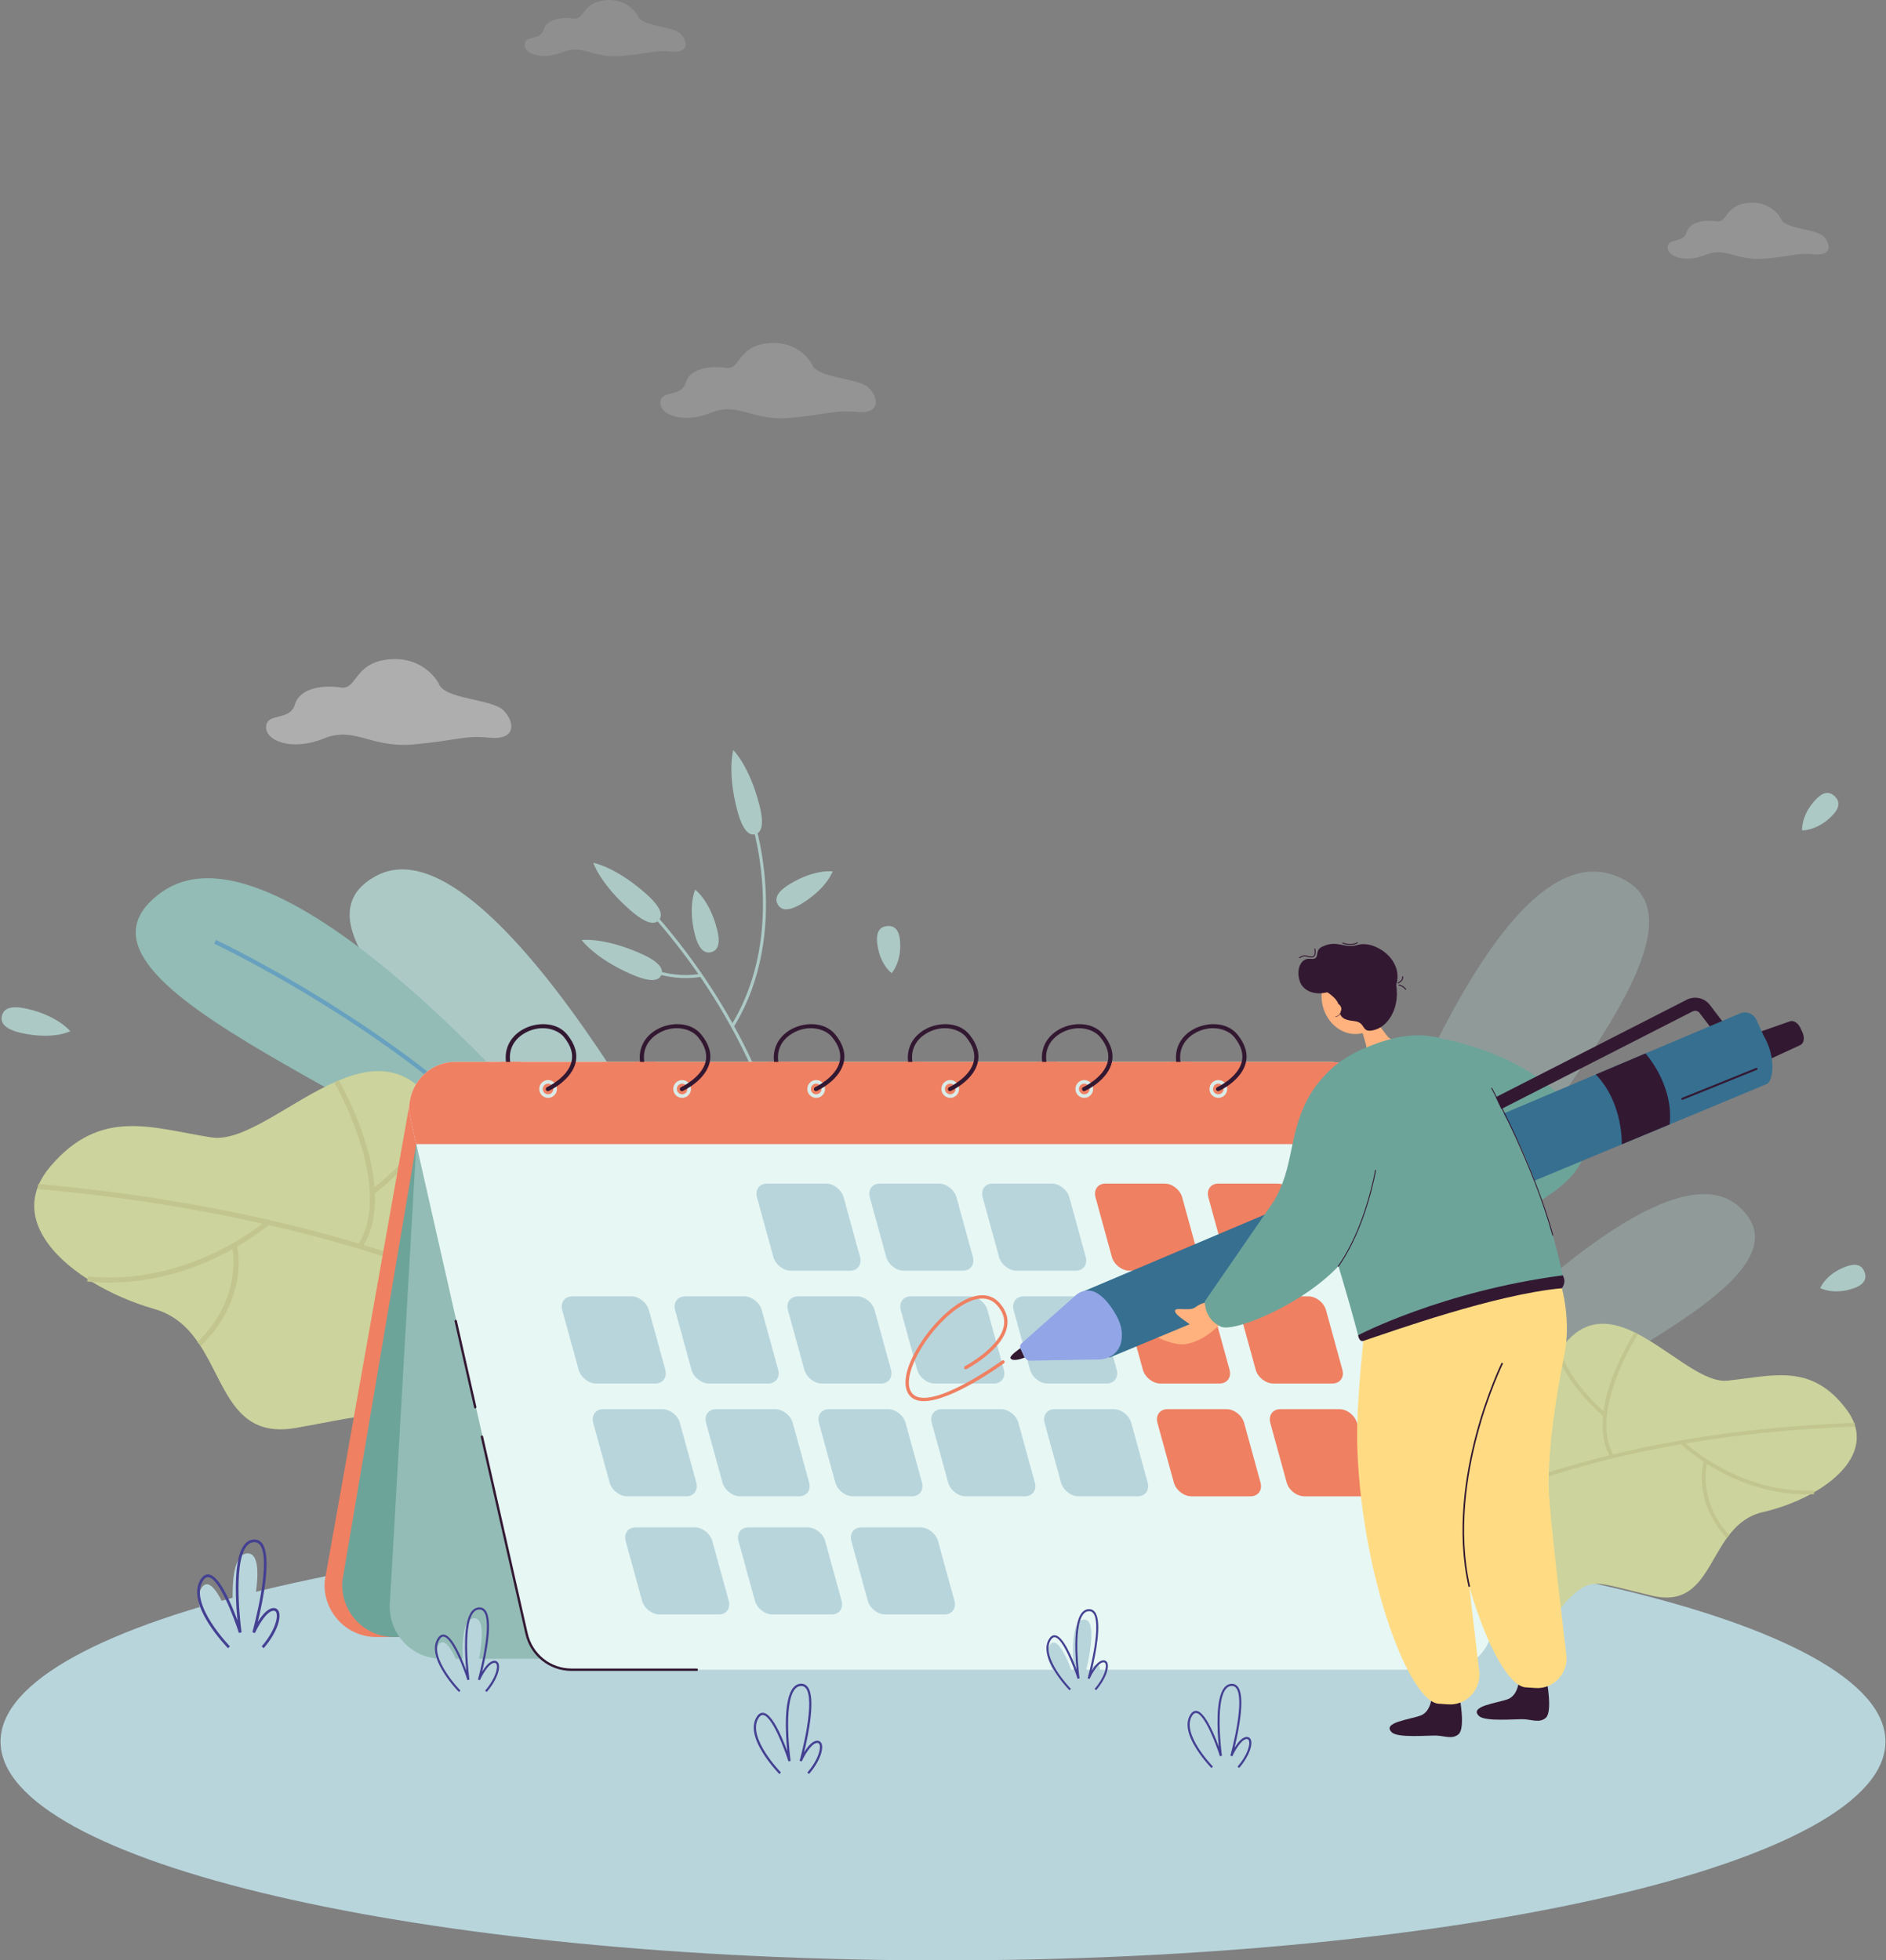 <svg width="330" height="343" viewBox="0 0 330 343" fill="none" xmlns="http://www.w3.org/2000/svg">
<rect x="0" y="0" width="330" height="343" fill="#808080" stroke="none"/>
<path d="M165 343C256.074 343 329.903 325.861 329.903 304.719C329.903 283.577 256.074 266.438 165 266.438C73.927 266.438 0.097 283.577 0.097 304.719C0.097 325.861 73.927 343 165 343Z" fill="#B8D5DC"/>
<path d="M140.269 158.111C137.873 159.57 136.692 159.238 136.114 158.294C135.536 157.35 135.78 156.15 138.176 154.691C142.541 152.034 145.697 152.459 145.697 152.459C145.697 152.459 144.697 155.416 140.269 158.111Z" fill="#ACC9C5"/>
<path d="M140.407 223.871L139.875 223.831C139.881 223.749 140.377 215.496 137.356 203.456C134.568 192.347 128.129 175.651 113.287 159.197L113.681 158.841C128.605 175.387 135.076 192.179 137.878 203.353C140.915 215.468 140.413 223.787 140.407 223.871Z" fill="#ACC9C5"/>
<path d="M128.393 179.671L127.938 179.391C138.023 162.949 131.323 143.241 131.255 143.045L131.757 142.872C131.828 143.071 138.611 163.011 128.393 179.671Z" fill="#ACC9C5"/>
<path d="M120.193 171.132C114.785 171.205 110.64 168.55 110.593 168.52L110.881 168.075C110.934 168.108 116.244 171.504 122.616 170.371L122.713 170.895C121.852 171.048 121.007 171.121 120.193 171.132Z" fill="#ACC9C5"/>
<path d="M112.869 156.23C115.74 158.735 116.009 160.153 115.288 160.982C114.566 161.811 113.129 161.738 110.258 159.233C105.029 154.668 103.808 150.961 103.808 150.961C103.808 150.961 107.563 151.599 112.869 156.23Z" fill="#ACC9C5"/>
<path d="M111.985 166.777C115.47 168.305 116.153 169.579 115.718 170.59C115.281 171.601 113.892 171.966 110.407 170.438C104.058 167.654 101.779 164.478 101.779 164.478C101.779 164.478 105.544 163.954 111.985 166.777Z" fill="#ACC9C5"/>
<path d="M125.46 162.568C126.159 165.301 125.501 166.33 124.433 166.596C123.366 166.863 122.29 166.265 121.591 163.531C120.317 158.552 121.637 155.664 121.637 155.664C121.637 155.664 124.168 157.517 125.46 162.568Z" fill="#ACC9C5"/>
<path d="M132.835 140.697C133.796 144.377 133.217 145.693 132.151 145.964C131.085 146.236 129.934 145.362 128.972 141.68C127.221 134.975 128.305 131.241 128.305 131.241C128.305 131.241 131.057 133.894 132.835 140.697Z" fill="#ACC9C5"/>
<g opacity="0.6">
<path opacity="0.6" d="M239.931 208.86C250.171 181.742 266.376 147.901 282.042 153.011C300.92 159.171 274.492 188.938 256.43 215.474C249.95 224.993 233.406 226.142 239.931 208.86Z" fill="#ACC9C5"/>
</g>
<g opacity="0.6">
<path opacity="0.6" d="M255.349 238.191C271.665 221.713 294.532 202.275 304.334 211.167C316.145 221.882 287.121 234.976 265.27 248.457C257.432 253.292 244.95 248.693 255.349 238.191Z" fill="#ACC9C5"/>
</g>
<path d="M308.465 264.568C298.595 266.832 300.406 281.869 289.1 279.203C279.538 276.942 278.725 276.067 275.455 278.864C274.334 279.823 273.371 280.953 272.562 282.19C271.591 283.67 269.709 285.858 266.818 286.401C249.16 289.72 224.678 263.687 242.975 248.983C244.296 247.922 246.233 247.496 248.377 247.133C260.009 245.176 263.699 250.512 272.725 236.604C281.755 222.693 294.432 242.351 302.239 241.567C310.045 240.783 316.906 238.35 323.087 246.606C329.266 254.871 318.336 262.311 308.465 264.568Z" fill="#CCD39C"/>
<path d="M248.823 268.059L248.445 267.509C248.686 267.341 273.217 250.733 324.514 248.957L324.537 249.626C273.432 251.393 249.062 267.891 248.823 268.059Z" fill="#C2C68E"/>
<path d="M280.528 247.785C273.693 241.736 272.448 236.888 272.399 236.685L273.045 236.525C273.058 236.572 274.307 241.389 280.968 247.281L280.528 247.785Z" fill="#C2C68E"/>
<path d="M281.779 254.993C279.841 251.645 279.969 246.789 282.145 240.948C283.775 236.574 286.006 233.133 286.029 233.099L286.585 233.467C286.497 233.601 277.899 246.96 282.354 254.658L281.779 254.993Z" fill="#C2C68E"/>
<path d="M295.271 253.679C294.458 253.01 294.018 252.575 293.998 252.555L294.468 252.083C294.561 252.176 303.841 261.339 317.382 260.777L317.409 261.445C306.498 261.898 298.299 256.17 295.271 253.679Z" fill="#C2C68E"/>
<path d="M302.094 269.084C298.965 265.65 298.044 262.195 297.823 259.902C297.583 257.405 298.084 255.739 298.105 255.668L298.742 255.867C298.722 255.931 296.855 262.348 302.585 268.634L302.094 269.084Z" fill="#C2C68E"/>
<path d="M153.478 164.9C153.278 162.839 154.112 162.139 155.215 162.031C156.317 161.923 157.271 162.447 157.471 164.509C157.837 168.262 156.017 170.273 156.017 170.273C156.017 170.273 153.85 168.71 153.478 164.9Z" fill="#ACC9C5"/>
<path d="M323.058 221.59C324.998 220.893 325.877 221.536 326.249 222.585C326.622 223.634 326.346 224.691 324.406 225.388C320.873 226.656 318.49 225.371 318.49 225.371C318.49 225.371 319.473 222.878 323.058 221.59Z" fill="#ACC9C5"/>
<path d="M317.738 139.864C319.168 138.373 320.239 138.558 321.037 139.331C321.834 140.104 322.056 141.174 320.626 142.664C318.022 145.379 315.319 145.292 315.319 145.292C315.319 145.292 315.096 142.62 317.738 139.864Z" fill="#ACC9C5"/>
<g opacity="0.6">
<path opacity="0.6" d="M271.985 196.849C274.741 196.393 275.704 197.137 275.881 198.223C276.059 199.309 275.384 200.324 272.628 200.78C267.61 201.611 264.862 200.046 264.862 200.046C264.862 200.046 266.893 197.691 271.985 196.849Z" fill="#ACC9C5"/>
</g>
<g opacity="0.6">
<path opacity="0.6" d="M265.799 190.828C267.296 188.659 268.427 188.493 269.274 189.083C270.12 189.673 270.36 190.796 268.863 192.964C266.134 196.916 263.286 197.756 263.286 197.756C263.286 197.756 263.032 194.837 265.799 190.828Z" fill="#ACC9C5"/>
</g>
<g opacity="0.4">
<path opacity="0.4" d="M142.056 63.7C142.056 63.7 139.895 59.521 134.426 60.045C128.958 60.569 129.608 64.758 127.004 64.365C124.4 63.971 120.755 64.365 119.974 66.983C119.193 69.6 115.677 68.161 115.547 70.386C115.416 72.61 119.582 74.182 124.4 72.218C129.219 70.254 131.562 73.743 138.332 73.112C145.101 72.481 145.94 71.695 149.948 72.087C153.955 72.481 153.861 69.721 152.038 67.888C150.215 66.056 142.837 66.231 142.056 63.7Z" fill="white"/>
</g>
<g opacity="0.4">
<path opacity="0.4" d="M311.603 38.225C311.603 38.225 309.987 35.103 305.9 35.493C301.813 35.885 302.3 39.015 300.354 38.721C298.409 38.428 295.683 38.721 295.1 40.677C294.516 42.633 291.889 41.557 291.792 43.22C291.695 44.883 294.808 46.057 298.409 44.589C302.009 43.122 303.761 45.73 308.82 45.257C313.879 44.784 314.507 44.197 317.502 44.492C320.497 44.784 320.426 42.723 319.064 41.354C317.701 39.986 312.186 40.116 311.603 38.225Z" fill="white"/>
<path opacity="0.3" d="M111.603 2.766C111.603 2.766 109.987 -0.357 105.9 0.034C101.813 0.426 102.3 3.556 100.354 3.261C98.409 2.969 95.683 3.261 95.1 5.218C94.516 7.174 91.889 6.097 91.792 7.761C91.695 9.424 94.808 10.598 98.409 9.13C102.009 7.663 103.76 10.27 108.82 9.798C113.879 9.325 114.507 8.738 117.502 9.032C120.497 9.325 120.426 7.264 119.064 5.894C117.701 4.527 112.186 4.656 111.603 2.766Z" fill="white"/>
</g>
<g opacity="0.6">
<path opacity="0.6" d="M76.734 119.529C76.734 119.529 74.274 114.774 68.05 115.368C61.826 115.964 62.566 120.732 59.603 120.285C56.639 119.838 52.49 120.285 51.6 123.264C50.711 126.244 46.709 124.605 46.562 127.138C46.413 129.671 51.156 131.459 56.639 129.224C62.123 126.989 64.789 130.961 72.497 130.241C80.202 129.521 81.158 128.628 85.718 129.075C90.28 129.521 90.171 126.382 88.096 124.297C86.02 122.211 77.623 122.409 76.734 119.529Z" fill="white"/>
</g>
<path d="M127.316 222.402C127.316 222.402 87.387 141.637 65.806 153.26C44.225 164.882 104.593 201.47 115.469 225.348L127.316 222.402Z" fill="#ACC9C5"/>
<path d="M106.797 210.071C106.797 210.071 50.903 139.52 28.119 156.218C5.336 172.915 78.351 194.75 93.829 215.831L106.797 210.071Z" fill="#92BCB5"/>
<path d="M99.572 213.357C89.149 198.604 72.823 186.271 60.962 178.523C48.103 170.124 37.584 165.157 37.48 165.108L37.788 164.455C37.892 164.504 48.458 169.493 61.358 177.919C73.27 185.701 89.674 198.095 100.162 212.94L99.572 213.357Z" fill="#68A1BF"/>
<path d="M105.115 256.071C96.026 255.897 105.57 265.083 94.697 265.379C81.113 264.19 75.541 257.87 73.604 254.786C72.599 253.183 71.416 251.697 70.043 250.398C65.88 246.452 64.728 247.551 51.785 249.841C40.806 251.779 39.518 242.14 34.858 235.164C34.774 235.035 34.686 234.91 34.6 234.784C32.801 232.201 30.493 230.03 26.982 229.025C23.259 227.963 19.454 226.334 16.122 224.3C15.846 224.133 15.572 223.962 15.302 223.785C8.697 219.525 4.246 213.663 6.644 207.598C6.7 207.455 6.76 207.31 6.824 207.168C7.274 206.165 7.914 205.156 8.765 204.149C17.633 193.666 26.621 197.395 36.996 199.01C42.732 199.902 50.916 192.626 58.956 189.168C59.071 189.118 59.186 189.071 59.301 189.022C65.683 186.364 71.951 186.222 76.803 194.608C76.803 194.61 76.804 194.61 76.804 194.611C76.903 194.782 77.001 194.95 77.098 195.116C87.939 213.582 93.304 206.935 108.567 210.355C111.406 210.992 113.961 211.698 115.649 213.203C131.39 227.228 120.825 246.632 105.115 256.071Z" fill="#CCD39C"/>
<path d="M106.432 238.044L106.978 237.341C106.667 237.101 75.107 213.288 6.684 207.154L6.604 208.039C74.769 214.151 106.122 237.806 106.432 238.044Z" fill="#C2C68E"/>
<path d="M65.553 208.845C75.131 201.335 77.151 195.004 77.233 194.739L76.381 194.48C76.361 194.543 74.337 200.83 65.002 208.148L65.553 208.845Z" fill="#C2C68E"/>
<path d="M63.349 218.304C66.185 214.011 66.373 207.568 63.894 199.668C62.036 193.753 59.307 189.029 59.28 188.984L58.51 189.429C58.616 189.613 69.127 207.946 62.605 217.818L63.349 218.304Z" fill="#C2C68E"/>
<path d="M45.417 215.569C46.553 214.742 47.174 214.198 47.201 214.172L46.606 213.511C46.477 213.626 33.4 225.084 15.344 223.343L15.259 224.227C29.808 225.63 41.186 218.646 45.417 215.569Z" fill="#C2C68E"/>
<path d="M35.164 235.475C39.598 231.157 41.083 226.647 41.546 223.623C42.051 220.333 41.503 218.088 41.48 217.993L40.616 218.208C40.637 218.295 42.662 226.933 34.541 234.839L35.164 235.475Z" fill="#C2C68E"/>
<path d="M3.728 180.737C0.734 180.062 0.062 178.912 0.331 177.741C0.599 176.57 1.708 175.822 4.701 176.497C10.153 177.726 12.302 180.44 12.302 180.44C12.302 180.44 9.259 181.984 3.728 180.737Z" fill="#ACC9C5"/>
<path d="M71.904 191.781L56.814 276.655C56.428 281.93 60.581 286.425 65.842 286.425H106.633L71.904 191.781Z" fill="#EF8062"/>
<path d="M72.841 200.181L59.898 276.655C59.511 281.93 63.665 286.425 68.926 286.425H109.717L72.841 200.181Z" fill="#6DA49A"/>
<path d="M72.841 200.181L68.22 280.45C67.834 285.725 71.987 290.22 77.249 290.22H118.039L72.841 200.181Z" fill="#92BCB5"/>
<path d="M253.068 292.147H100.132C96.362 292.147 93.094 289.525 92.256 285.83L74.37 206.921L72.841 200.181L71.828 195.712C70.677 190.629 74.519 185.788 79.705 185.788H232.643C236.413 185.788 239.681 188.409 240.518 192.105L242.349 200.182L243.877 206.923L260.945 282.223C262.096 287.305 258.253 292.147 253.068 292.147Z" fill="#E7F7F4"/>
<path d="M83.154 246.418C83.058 246.418 82.974 246.353 82.952 246.255L79.535 231.178C79.51 231.065 79.579 230.954 79.692 230.928C79.804 230.902 79.915 230.972 79.94 231.085L83.357 246.162C83.383 246.275 83.313 246.386 83.201 246.412C83.184 246.417 83.169 246.418 83.154 246.418Z" fill="#331832"/>
<path d="M121.917 292.356H100.011C96.118 292.356 92.796 289.691 91.932 285.876L84.121 251.418C84.096 251.305 84.165 251.194 84.278 251.168C84.39 251.142 84.501 251.212 84.526 251.325L92.337 285.783C93.157 289.407 96.313 291.938 100.011 291.938H121.917C122.032 291.938 122.125 292.031 122.125 292.147C122.125 292.261 122.032 292.356 121.917 292.356Z" fill="#331832"/>
<path d="M242.349 200.181H72.841L71.828 195.712C70.677 190.629 74.519 185.788 79.705 185.788H232.643C236.413 185.788 239.681 188.409 240.518 192.105L242.349 200.181Z" fill="#EF8062"/>
<path d="M148.736 222.332H138.382C137.054 222.332 135.68 221.25 135.313 219.914L132.454 209.505C132.087 208.17 132.867 207.087 134.195 207.087H144.549C145.877 207.087 147.251 208.17 147.618 209.505L150.477 219.914C150.844 221.25 150.064 222.332 148.736 222.332Z" fill="#B8D5DC"/>
<path d="M168.482 222.332H158.128C156.8 222.332 155.426 221.25 155.059 219.914L152.2 209.505C151.833 208.17 152.612 207.087 153.941 207.087H164.294C165.623 207.087 166.997 208.17 167.364 209.505L170.223 219.914C170.59 221.25 169.81 222.332 168.482 222.332Z" fill="#B8D5DC"/>
<path d="M188.226 222.332H177.872C176.544 222.332 175.17 221.25 174.803 219.914L171.944 209.505C171.577 208.17 172.356 207.087 173.685 207.087H184.039C185.367 207.087 186.741 208.17 187.108 209.505L189.967 219.914C190.335 221.25 189.556 222.332 188.226 222.332Z" fill="#B8D5DC"/>
<path d="M114.665 242.069H104.311C102.983 242.069 101.609 240.986 101.242 239.651L98.383 229.242C98.016 227.906 98.796 226.824 100.124 226.824H110.478C111.806 226.824 113.18 227.906 113.547 229.242L116.406 239.651C116.773 240.986 115.993 242.069 114.665 242.069Z" fill="#B8D5DC"/>
<path d="M134.411 242.069H124.057C122.729 242.069 121.355 240.986 120.988 239.651L118.129 229.242C117.762 227.906 118.541 226.824 119.87 226.824H130.223C131.552 226.824 132.926 227.906 133.293 229.242L136.152 239.651C136.519 240.986 135.739 242.069 134.411 242.069Z" fill="#B8D5DC"/>
<path d="M154.156 242.069H143.803C142.474 242.069 141.1 240.986 140.733 239.651L137.874 229.242C137.507 227.906 138.287 226.824 139.615 226.824H149.969C151.297 226.824 152.671 227.906 153.038 229.242L155.897 239.651C156.264 240.986 155.485 242.069 154.156 242.069Z" fill="#B8D5DC"/>
<path d="M173.902 242.069H163.548C162.22 242.069 160.846 240.986 160.479 239.651L157.62 229.242C157.253 227.906 158.033 226.824 159.361 226.824H169.715C171.043 226.824 172.417 227.906 172.784 229.242L175.643 239.651C176.01 240.986 175.23 242.069 173.902 242.069Z" fill="#B8D5DC"/>
<path d="M193.646 242.069H183.292C181.964 242.069 180.588 240.986 180.223 239.651L177.364 229.242C176.997 227.906 177.777 226.824 179.105 226.824H189.459C190.787 226.824 192.161 227.906 192.528 229.242L195.387 239.651C195.755 240.986 194.976 242.069 193.646 242.069Z" fill="#B8D5DC"/>
<path d="M120.085 261.805H109.732C108.403 261.805 107.029 260.723 106.662 259.387L103.803 248.978C103.436 247.643 104.216 246.56 105.544 246.56H115.898C117.226 246.56 118.6 247.643 118.967 248.978L121.826 259.387C122.193 260.723 121.414 261.805 120.085 261.805Z" fill="#B8D5DC"/>
<path d="M139.831 261.805H129.477C128.149 261.805 126.775 260.723 126.408 259.387L123.549 248.978C123.182 247.643 123.961 246.56 125.29 246.56H135.644C136.972 246.56 138.346 247.643 138.713 248.978L141.572 259.387C141.939 260.723 141.159 261.805 139.831 261.805Z" fill="#B8D5DC"/>
<path d="M159.576 261.805H149.223C147.894 261.805 146.52 260.723 146.153 259.387L143.295 248.978C142.928 247.643 143.707 246.56 145.036 246.56H155.389C156.718 246.56 158.092 247.643 158.459 248.978L161.317 259.387C161.684 260.723 160.905 261.805 159.576 261.805Z" fill="#B8D5DC"/>
<path d="M179.322 261.805H168.969C167.64 261.805 166.266 260.723 165.899 259.387L163.04 248.978C162.673 247.643 163.453 246.56 164.781 246.56H175.135C176.463 246.56 177.837 247.643 178.204 248.978L181.063 259.387C181.43 260.723 180.651 261.805 179.322 261.805Z" fill="#B8D5DC"/>
<path d="M199.066 261.805H188.713C187.384 261.805 186.01 260.723 185.643 259.387L182.784 248.978C182.417 247.643 183.197 246.56 184.525 246.56H194.879C196.207 246.56 197.581 247.643 197.948 248.978L200.807 259.387C201.176 260.723 200.396 261.805 199.066 261.805Z" fill="#B8D5DC"/>
<path d="M207.971 222.332H197.618C196.289 222.332 194.915 221.25 194.548 219.914L191.69 209.505C191.323 208.17 192.102 207.087 193.431 207.087H203.784C205.113 207.087 206.487 208.17 206.854 209.505L209.712 219.914C210.081 221.25 209.3 222.332 207.971 222.332Z" fill="#EF8062"/>
<path d="M227.717 222.332H217.363C216.035 222.332 214.661 221.25 214.294 219.914L211.435 209.505C211.068 208.17 211.848 207.087 213.176 207.087H223.53C224.858 207.087 226.232 208.17 226.599 209.505L229.458 219.914C229.826 221.25 229.045 222.332 227.717 222.332Z" fill="#EF8062"/>
<path d="M213.392 242.069H203.038C201.71 242.069 200.336 240.986 199.969 239.651L197.11 229.242C196.743 227.906 197.522 226.824 198.851 226.824H209.204C210.533 226.824 211.907 227.906 212.274 229.242L215.133 239.651C215.501 240.986 214.722 242.069 213.392 242.069Z" fill="#EF8062"/>
<path d="M233.137 242.069H222.784C221.455 242.069 220.081 240.986 219.714 239.651L216.855 229.242C216.488 227.906 217.268 226.824 218.596 226.824H228.95C230.278 226.824 231.652 227.906 232.019 229.242L234.878 239.651C235.247 240.986 234.466 242.069 233.137 242.069Z" fill="#EF8062"/>
<path d="M218.812 261.805H208.458C207.13 261.805 205.756 260.723 205.389 259.387L202.53 248.978C202.163 247.643 202.942 246.56 204.271 246.56H214.624C215.953 246.56 217.327 247.643 217.694 248.978L220.553 259.387C220.921 260.723 220.142 261.805 218.812 261.805Z" fill="#EF8062"/>
<path d="M238.557 261.805H228.204C226.875 261.805 225.501 260.723 225.134 259.387L222.275 248.978C221.908 247.643 222.688 246.56 224.016 246.56H234.37C235.699 246.56 237.073 247.643 237.44 248.978L240.298 259.387C240.667 260.723 239.886 261.805 238.557 261.805Z" fill="#EF8062"/>
<path d="M125.763 282.484H115.41C114.081 282.484 112.707 281.401 112.34 280.066L109.481 269.657C109.114 268.321 109.894 267.239 111.222 267.239H121.576C122.904 267.239 124.278 268.321 124.645 269.657L127.504 280.066C127.873 281.4 127.092 282.484 125.763 282.484Z" fill="#B8D5DC"/>
<path d="M145.509 282.484H135.155C133.827 282.484 132.453 281.401 132.086 280.066L129.227 269.657C128.86 268.321 129.64 267.239 130.968 267.239H141.322C142.65 267.239 144.024 268.321 144.391 269.657L147.25 280.066C147.617 281.4 146.837 282.484 145.509 282.484Z" fill="#B8D5DC"/>
<path d="M165.254 282.484H154.901C153.572 282.484 152.198 281.401 151.831 280.066L148.973 269.657C148.606 268.321 149.385 267.239 150.714 267.239H161.067C162.396 267.239 163.77 268.321 164.137 269.657L166.995 280.066C167.362 281.4 166.583 282.484 165.254 282.484Z" fill="#B8D5DC"/>
<path d="M95.898 192.092C95.042 192.092 94.346 191.393 94.346 190.533C94.346 189.673 95.042 188.973 95.898 188.973C96.753 188.973 97.449 189.673 97.449 190.533C97.449 191.393 96.753 192.092 95.898 192.092ZM95.898 189.6C95.385 189.6 94.968 190.019 94.968 190.534C94.968 191.05 95.385 191.469 95.898 191.469C96.41 191.469 96.827 191.05 96.827 190.534C96.827 190.019 96.41 189.6 95.898 189.6Z" fill="#DAEBE8"/>
<path d="M95.857 190.918C95.719 190.918 95.587 190.839 95.526 190.703C95.444 190.521 95.525 190.304 95.707 190.222C95.743 190.205 99.355 188.531 100.007 185.741C100.326 184.378 99.883 182.945 98.694 181.479C97.387 179.868 94.292 179.191 91.572 180.908C89.208 182.4 88.576 184.966 89.88 187.775C89.965 187.958 89.886 188.174 89.706 188.259C89.525 188.345 89.308 188.266 89.223 188.084C88.442 186.404 88.275 184.821 88.726 183.384C89.119 182.13 89.969 181.06 91.187 180.293C93.565 178.791 97.326 178.644 99.257 181.02C100.597 182.672 101.087 184.317 100.713 185.911C100.406 187.221 99.49 188.499 98.066 189.606C97.006 190.429 96.046 190.868 96.005 190.886C95.957 190.908 95.907 190.918 95.857 190.918Z" fill="#331832"/>
<path d="M91.183 185.794H87.663V189.132H91.183V185.794Z" fill="#EF8062"/>
<path d="M119.354 192.092C118.499 192.092 117.803 191.393 117.803 190.533C117.803 189.673 118.499 188.973 119.354 188.973C120.21 188.973 120.906 189.673 120.906 190.533C120.906 191.393 120.21 192.092 119.354 192.092ZM119.354 189.6C118.842 189.6 118.425 190.019 118.425 190.534C118.425 191.05 118.842 191.469 119.354 191.469C119.867 191.469 120.284 191.05 120.284 190.534C120.284 190.019 119.867 189.6 119.354 189.6Z" fill="#DAEBE8"/>
<path d="M119.313 190.918C119.175 190.918 119.043 190.839 118.983 190.703C118.901 190.521 118.981 190.304 119.163 190.222C119.2 190.205 122.812 188.531 123.464 185.741C123.783 184.378 123.34 182.945 122.151 181.479C120.844 179.868 117.748 179.191 115.029 180.908C112.665 182.4 112.032 184.966 113.337 187.775C113.421 187.958 113.343 188.174 113.162 188.259C112.982 188.345 112.765 188.266 112.68 188.084C111.899 186.404 111.732 184.821 112.182 183.384C112.575 182.13 113.426 181.06 114.644 180.293C117.022 178.791 120.783 178.644 122.713 181.02C124.054 182.672 124.544 184.317 124.169 185.911C123.863 187.221 122.947 188.499 121.523 189.606C120.463 190.429 119.503 190.868 119.462 190.886C119.413 190.908 119.362 190.918 119.313 190.918Z" fill="#331832"/>
<path d="M114.638 185.794H111.118V189.132H114.638V185.794Z" fill="#EF8062"/>
<path d="M142.809 192.092C141.954 192.092 141.258 191.393 141.258 190.533C141.258 189.673 141.954 188.973 142.809 188.973C143.665 188.973 144.361 189.673 144.361 190.533C144.361 191.393 143.665 192.092 142.809 192.092ZM142.809 189.6C142.297 189.6 141.88 190.019 141.88 190.534C141.88 191.05 142.297 191.469 142.809 191.469C143.322 191.469 143.739 191.05 143.739 190.534C143.739 190.019 143.322 189.6 142.809 189.6Z" fill="#DAEBE8"/>
<path d="M142.768 190.918C142.63 190.918 142.498 190.839 142.438 190.703C142.356 190.521 142.436 190.304 142.618 190.222C142.655 190.205 146.267 188.531 146.919 185.741C147.238 184.378 146.795 182.945 145.606 181.479C144.299 179.868 141.203 179.191 138.484 180.908C136.12 182.4 135.487 184.966 136.792 187.775C136.877 187.958 136.798 188.174 136.617 188.259C136.437 188.345 136.22 188.266 136.135 188.084C135.354 186.404 135.187 184.821 135.638 183.384C136.03 182.13 136.881 181.06 138.099 180.293C140.477 178.791 144.238 178.644 146.169 181.02C147.509 182.672 147.999 184.317 147.624 185.911C147.318 187.221 146.402 188.499 144.978 189.606C143.918 190.429 142.958 190.868 142.917 190.886C142.869 190.908 142.818 190.918 142.768 190.918Z" fill="#331832"/>
<path d="M138.094 185.794H134.574V189.132H138.094V185.794Z" fill="#EF8062"/>
<path d="M166.264 192.092C165.409 192.092 164.713 191.393 164.713 190.533C164.713 189.673 165.409 188.973 166.264 188.973C167.12 188.973 167.816 189.673 167.816 190.533C167.816 191.393 167.12 192.092 166.264 192.092ZM166.264 189.6C165.752 189.6 165.335 190.019 165.335 190.534C165.335 191.05 165.752 191.469 166.264 191.469C166.777 191.469 167.194 191.05 167.194 190.534C167.194 190.019 166.777 189.6 166.264 189.6Z" fill="#DAEBE8"/>
<path d="M166.223 190.918C166.085 190.918 165.954 190.839 165.893 190.703C165.811 190.521 165.891 190.304 166.073 190.222C166.11 190.205 169.722 188.531 170.374 185.741C170.693 184.378 170.25 182.945 169.061 181.479C167.754 179.868 164.658 179.191 161.939 180.908C159.575 182.4 158.943 184.966 160.247 187.775C160.332 187.958 160.253 188.174 160.072 188.259C159.892 188.345 159.675 188.266 159.59 188.084C158.809 186.404 158.642 184.821 159.093 183.384C159.485 182.13 160.336 181.06 161.554 180.293C163.932 178.791 167.693 178.644 169.624 181.02C170.964 182.672 171.454 184.317 171.079 185.911C170.773 187.221 169.857 188.499 168.433 189.606C167.373 190.429 166.413 190.868 166.372 190.886C166.324 190.908 166.274 190.918 166.223 190.918Z" fill="#331832"/>
<path d="M161.549 185.794H158.03V189.132H161.549V185.794Z" fill="#EF8062"/>
<path d="M189.721 192.092C188.866 192.092 188.17 191.393 188.17 190.533C188.17 189.673 188.866 188.973 189.721 188.973C190.576 188.973 191.273 189.673 191.273 190.533C191.273 191.393 190.576 192.092 189.721 192.092ZM189.721 189.6C189.208 189.6 188.791 190.019 188.791 190.534C188.791 191.05 189.208 191.469 189.721 191.469C190.234 191.469 190.651 191.05 190.651 190.534C190.651 190.019 190.234 189.6 189.721 189.6Z" fill="#DAEBE8"/>
<path d="M189.68 190.918C189.542 190.918 189.41 190.839 189.35 190.703C189.268 190.521 189.348 190.304 189.53 190.222C189.566 190.205 193.179 188.531 193.831 185.741C194.149 184.378 193.707 182.945 192.518 181.479C191.21 179.868 188.115 179.192 185.396 180.908C183.032 182.4 182.399 184.966 183.703 187.775C183.788 187.958 183.709 188.174 183.529 188.259C183.349 188.345 183.132 188.266 183.047 188.084C182.266 186.404 182.099 184.821 182.549 183.384C182.942 182.13 183.793 181.06 185.011 180.293C187.389 178.791 191.15 178.644 193.08 181.02C194.421 182.672 194.911 184.317 194.536 185.911C194.23 187.221 193.314 188.499 191.89 189.606C190.83 190.429 189.87 190.868 189.829 190.886C189.78 190.908 189.729 190.918 189.68 190.918Z" fill="#331832"/>
<path d="M185.005 185.794H181.485V189.132H185.005V185.794Z" fill="#EF8062"/>
<path d="M213.176 192.092C212.321 192.092 211.625 191.393 211.625 190.533C211.625 189.673 212.321 188.973 213.176 188.973C214.032 188.973 214.728 189.673 214.728 190.533C214.728 191.393 214.032 192.092 213.176 192.092ZM213.176 189.6C212.664 189.6 212.246 190.019 212.246 190.534C212.246 191.05 212.664 191.469 213.176 191.469C213.689 191.469 214.106 191.05 214.106 190.534C214.106 190.019 213.689 189.6 213.176 189.6Z" fill="#DAEBE8"/>
<path d="M213.135 190.918C212.997 190.918 212.865 190.839 212.805 190.703C212.723 190.521 212.803 190.304 212.985 190.222C213.022 190.205 216.634 188.531 217.286 185.741C217.605 184.378 217.162 182.945 215.973 181.479C214.666 179.868 211.57 179.191 208.851 180.908C206.487 182.4 205.854 184.966 207.159 187.775C207.243 187.958 207.165 188.174 206.984 188.259C206.804 188.345 206.587 188.266 206.502 188.084C205.721 186.404 205.554 184.821 206.004 183.384C206.397 182.13 207.248 181.06 208.466 180.293C210.844 178.791 214.605 178.644 216.535 181.02C217.876 182.672 218.366 184.317 217.991 185.911C217.685 187.221 216.769 188.499 215.345 189.606C214.285 190.429 213.325 190.868 213.284 190.886C213.235 190.908 213.185 190.918 213.135 190.918Z" fill="#331832"/>
<path d="M208.461 185.794H204.941V189.132H208.461V185.794Z" fill="#EF8062"/>
<path d="M79.943 295.921C79.943 295.921 74.922 290.815 76.651 287.905C78.378 284.996 81.293 294.153 81.293 294.153C81.293 294.153 79.781 283.327 82.912 283.138C86.044 282.95 82.912 294.153 82.912 294.153C82.912 294.153 84.073 291.542 85.207 291.38C86.341 291.219 86.017 293.595 83.992 295.922H79.943V295.921Z" fill="#B8D5DC"/>
<path d="M80.303 296.05C80.289 296.035 78.852 294.567 77.676 292.711C76.072 290.179 75.689 288.168 76.54 286.735C76.859 286.199 77.239 285.954 77.673 286.004C78.539 286.103 79.555 287.469 80.696 290.06C81.043 290.851 81.352 291.642 81.593 292.296C81.317 289.467 80.996 283.827 82.553 281.914C82.895 281.494 83.31 281.269 83.789 281.24C84.257 281.212 84.64 281.38 84.928 281.74C86.327 283.486 85.057 289.613 84.36 292.479C84.88 291.636 85.62 290.696 86.377 290.587C86.736 290.535 87.02 290.671 87.179 290.967C87.629 291.804 86.998 293.931 85.162 296.042L84.886 295.8C86.692 293.725 87.191 291.763 86.856 291.142C86.769 290.984 86.633 290.923 86.427 290.952C85.454 291.09 84.32 293.193 83.965 293.99L83.623 293.865C83.63 293.841 84.314 291.377 84.775 288.678C85.377 285.149 85.332 282.828 84.642 281.97C84.429 281.705 84.158 281.584 83.809 281.606C83.43 281.628 83.112 281.805 82.834 282.145C80.867 284.562 82.13 293.797 82.142 293.89L81.787 293.972C81.132 291.915 79.109 286.541 77.631 286.37C77.347 286.338 77.094 286.518 76.853 286.924C74.989 290.063 80.504 295.734 80.561 295.791L80.303 296.05Z" fill="#444092"/>
<path d="M39.433 288.216C39.433 288.216 32.985 281.657 35.203 277.921C37.422 274.185 41.167 285.946 41.167 285.946C41.167 285.946 39.225 272.04 43.247 271.798C47.269 271.557 43.247 285.946 43.247 285.946C43.247 285.946 44.738 282.591 46.194 282.383C47.65 282.176 47.234 285.228 44.633 288.216H39.433Z" fill="#B8D5DC"/>
<path d="M39.896 288.383C39.877 288.364 38.032 286.477 36.521 284.094C34.46 280.84 33.969 278.259 35.062 276.419C35.47 275.731 35.96 275.416 36.518 275.48C38.411 275.698 40.486 280.625 41.555 283.545C41.443 282.377 41.324 280.84 41.28 279.223C41.156 274.633 41.662 271.606 42.786 270.226C43.224 269.688 43.758 269.396 44.374 269.36C44.976 269.323 45.468 269.54 45.837 270.002C47.635 272.243 46.003 280.115 45.106 283.797C45.775 282.714 46.726 281.505 47.697 281.368C48.156 281.302 48.523 281.475 48.728 281.854C49.307 282.929 48.498 285.661 46.138 288.374L45.784 288.063C48.103 285.397 48.745 282.876 48.316 282.08C48.205 281.876 48.031 281.798 47.764 281.836C46.515 282.014 45.058 284.714 44.603 285.739L44.162 285.579C44.171 285.547 45.05 282.383 45.642 278.916C46.415 274.383 46.356 271.403 45.472 270.299C45.199 269.957 44.847 269.805 44.403 269.832C43.916 269.861 43.507 270.089 43.15 270.526C40.624 273.63 42.245 285.492 42.261 285.611L41.805 285.716C40.963 283.074 38.365 276.17 36.465 275.951C36.103 275.908 35.775 276.141 35.466 276.661C33.071 280.692 40.157 287.979 40.229 288.052L39.896 288.383Z" fill="#444092"/>
<path d="M186.786 295.617C186.786 295.617 181.976 290.725 183.632 287.939C185.286 285.152 188.08 293.925 188.08 293.925C188.08 293.925 186.632 283.553 189.631 283.373C192.631 283.193 189.631 293.925 189.631 293.925C189.631 293.925 190.743 291.423 191.829 291.267C192.915 291.112 192.605 293.39 190.666 295.617H186.786Z" fill="#B8D5DC"/>
<path d="M187.129 295.741C187.116 295.727 185.739 294.32 184.613 292.542C183.075 290.116 182.71 288.189 183.526 286.817C183.831 286.305 184.195 286.068 184.612 286.117C186.024 286.28 187.571 289.955 188.368 292.132C188.285 291.261 188.195 290.115 188.164 288.907C188.071 285.484 188.449 283.226 189.286 282.196C189.612 281.795 190.011 281.578 190.47 281.549C190.919 281.523 191.286 281.683 191.562 282.028C192.903 283.7 191.685 289.57 191.018 292.318C191.517 291.51 192.226 290.609 192.95 290.505C193.294 290.456 193.565 290.584 193.719 290.868C194.151 291.67 193.546 293.708 191.787 295.73L191.523 295.498C193.252 293.512 193.731 291.63 193.411 291.036C193.329 290.883 193.197 290.825 193 290.854C192.069 290.987 190.983 293.001 190.642 293.766L190.312 293.647C190.319 293.624 190.975 291.263 191.417 288.677C191.993 285.295 191.949 283.074 191.289 282.251C191.084 281.996 190.825 281.883 190.491 281.901C190.129 281.923 189.823 282.092 189.557 282.418C187.672 284.733 188.882 293.58 188.895 293.67L188.553 293.748C187.925 291.778 185.987 286.628 184.571 286.465C184.299 286.433 184.057 286.606 183.826 286.995C182.04 290.003 187.325 295.436 187.378 295.491L187.129 295.741Z" fill="#444092"/>
<path d="M211.616 309.221C211.616 309.221 206.62 304.141 208.34 301.248C210.058 298.354 212.959 307.464 212.959 307.464C212.959 307.464 211.455 296.692 214.57 296.504C217.685 296.317 214.57 307.464 214.57 307.464C214.57 307.464 215.724 304.864 216.852 304.704C217.981 304.544 217.658 306.907 215.644 309.221H211.616Z" fill="#B8D5DC"/>
<path d="M211.974 309.35C211.96 309.334 210.53 307.874 209.361 306.027C207.764 303.507 207.384 301.508 208.231 300.083C208.546 299.551 208.925 299.305 209.359 299.356C210.22 299.455 211.232 300.813 212.365 303.391C212.711 304.178 213.017 304.965 213.258 305.616C212.984 302.801 212.664 297.191 214.214 295.286C214.553 294.87 214.966 294.644 215.443 294.615C215.909 294.588 216.29 294.756 216.576 295.112C217.969 296.849 216.705 302.945 216.011 305.797C216.529 304.959 217.265 304.022 218.017 303.916C218.373 303.865 218.657 303.998 218.816 304.292C219.265 305.125 218.637 307.241 216.81 309.342L216.535 309.101C218.331 307.037 218.828 305.084 218.496 304.468C218.411 304.309 218.275 304.25 218.069 304.279C217.101 304.416 215.973 306.508 215.621 307.302L215.28 307.178C215.286 307.154 215.968 304.702 216.426 302.018C217.025 298.506 216.98 296.198 216.294 295.343C216.082 295.079 215.81 294.96 215.466 294.981C215.089 295.004 214.772 295.18 214.496 295.518C212.538 297.922 213.795 307.11 213.807 307.203L213.454 307.284C212.802 305.238 210.789 299.891 209.318 299.72C209.036 299.688 208.784 299.868 208.545 300.27C206.69 303.393 212.178 309.035 212.234 309.092L211.974 309.35Z" fill="#444092"/>
<path d="M135.985 310.266C135.985 310.266 130.628 304.817 132.471 301.714C134.314 298.612 137.424 308.38 137.424 308.38C137.424 308.38 135.812 296.829 139.151 296.628C142.492 296.427 139.151 308.38 139.151 308.38C139.151 308.38 140.39 305.593 141.599 305.421C142.809 305.248 142.464 307.784 140.303 310.266H135.985Z" fill="#B8D5DC"/>
<path d="M136.37 310.403C136.355 310.388 134.822 308.821 133.567 306.84C131.855 304.138 131.447 301.993 132.356 300.464C132.695 299.894 133.102 299.632 133.564 299.685C134.488 299.792 135.572 301.248 136.789 304.012C137.16 304.856 137.489 305.7 137.746 306.398C137.451 303.379 137.107 297.361 138.769 295.32C139.133 294.873 139.576 294.631 140.089 294.6C140.588 294.57 140.997 294.75 141.305 295.134C142.797 296.995 141.443 303.533 140.698 306.593C141.253 305.693 142.044 304.69 142.85 304.574C143.232 304.52 143.537 304.663 143.707 304.978C144.188 305.872 143.515 308.141 141.555 310.394L141.261 310.135C143.187 307.921 143.719 305.826 143.363 305.166C143.272 304.997 143.126 304.931 142.905 304.963C141.868 305.111 140.657 307.354 140.28 308.206L139.914 308.073C139.922 308.048 140.653 305.419 141.144 302.539C141.787 298.773 141.737 296.299 141.003 295.381C140.776 295.097 140.486 294.971 140.114 294.992C139.71 295.016 139.37 295.205 139.074 295.568C136.975 298.147 138.322 308 138.337 308.099L137.958 308.186C137.259 305.992 135.101 300.258 133.522 300.075C133.222 300.04 132.949 300.234 132.692 300.667C130.703 304.016 136.588 310.066 136.649 310.127L136.37 310.403Z" fill="#444092"/>
<path d="M267.262 281.821C267.262 281.821 264.54 279.05 265.475 277.474C266.413 275.896 267.993 280.862 267.993 280.862C267.993 280.862 267.173 274.99 268.871 274.888C270.57 274.786 268.871 280.862 268.871 280.862C268.871 280.862 269.5 279.445 270.115 279.357C270.729 279.27 270.554 280.558 269.456 281.819H267.262V281.821Z" fill="#B8D5DC"/>
<path d="M267.457 281.891C267.449 281.883 266.67 281.086 266.033 280.079C265.162 278.706 264.956 277.616 265.417 276.838C265.59 276.548 265.795 276.414 266.031 276.442C266.501 276.495 267.052 277.236 267.671 278.642C267.859 279.07 268.027 279.5 268.158 279.854C268.007 278.32 267.833 275.26 268.678 274.222C268.863 273.995 269.089 273.871 269.348 273.856C269.601 273.841 269.809 273.932 269.965 274.127C270.723 275.074 270.035 278.398 269.657 279.951C269.939 279.494 270.341 278.985 270.751 278.925C270.945 278.898 271.1 278.971 271.186 279.131C271.43 279.585 271.089 280.738 270.093 281.883L269.944 281.752C270.924 280.627 271.194 279.563 271.013 279.226C270.966 279.139 270.893 279.107 270.78 279.122C270.252 279.197 269.638 280.337 269.445 280.77L269.258 280.703C269.274 280.65 270.728 275.394 269.812 274.251C269.697 274.106 269.548 274.043 269.36 274.054C269.155 274.066 268.981 274.162 268.831 274.347C267.765 275.658 268.449 280.666 268.456 280.717L268.264 280.761C267.909 279.645 266.811 276.731 266.009 276.638C265.854 276.62 265.717 276.719 265.587 276.939C264.575 278.642 267.568 281.717 267.598 281.747L267.457 281.891Z" fill="#444092"/>
<path d="M215.419 229.46C215.419 229.46 211.842 234.648 207.283 235.191C204.58 235.513 199.832 232.622 199.832 232.622L212.95 223.486L215.419 229.46Z" fill="#FFB27D"/>
<path d="M250.535 296.825C250.535 296.825 250.399 299.453 248.609 300.147C246.818 300.841 241.671 301.371 243.542 303.114C244.616 304.114 249.816 303.628 251.28 303.667C252.743 303.707 254.101 304.385 255.214 303.429C256.439 302.379 255.388 296.954 255.388 296.954C255.388 296.954 254.108 297.581 252.972 297.521C251.336 297.436 250.535 296.825 250.535 296.825Z" fill="#331832"/>
<path d="M239.484 221.41C239.825 226.868 237.06 242.727 237.511 253.86C238.421 276.34 246.688 298.22 251.908 298.105L253.42 298.207C256.462 298.413 259.005 295.85 258.866 292.717C258.866 292.717 256.23 271.209 255.808 264.723C254.957 251.631 261.162 228.013 261.162 228.013C261.162 228.013 238.923 212.456 239.484 221.41Z" fill="#FFDC84"/>
<path d="M265.789 293.964C265.789 293.964 265.652 296.593 263.863 297.287C262.072 297.98 256.924 298.511 258.796 300.254C259.869 301.254 265.07 300.767 266.533 300.807C267.997 300.847 269.354 301.525 270.467 300.569C271.693 299.519 270.642 294.094 270.642 294.094C270.642 294.094 269.362 294.721 268.226 294.661C266.589 294.576 265.789 293.964 265.789 293.964Z" fill="#331832"/>
<path d="M254.736 218.549C255.077 224.008 252.313 239.867 252.763 251C253.673 273.479 261.94 295.359 267.16 295.245L268.672 295.347C271.714 295.553 274.257 292.99 274.118 289.857C274.118 289.857 271.482 268.349 271.06 261.863C270.604 254.834 272.179 244.772 273.738 236.96C275.288 229.187 272.609 217.56 265.482 214.168C260.397 211.748 254.475 214.375 254.736 218.549Z" fill="#FFDC84"/>
<path d="M277.917 198.394C270.896 184.202 251.213 181.551 251.213 181.551C251.213 181.551 263.828 214.207 266.383 212.244C270.748 208.888 277.477 206.558 277.917 198.394Z" fill="#6DA49A"/>
<path d="M305.647 181.338L313.199 178.695C313.827 178.476 314.633 178.997 315.041 179.888L315.382 180.635C315.808 181.568 315.641 182.562 315.009 182.853L307.85 186.158L305.647 181.338Z" fill="#331832"/>
<path d="M178.546 235.886C178.546 235.886 176.53 237.251 176.82 237.676C177.287 238.364 179.295 237.527 179.295 237.527L178.546 235.886Z" fill="#331832"/>
<path d="M259.868 195.351C259.452 195.351 259.052 195.122 258.85 194.724C258.565 194.16 258.79 193.471 259.351 193.184L295.137 174.92C296.443 174.254 298.043 174.55 299.025 175.64C299.047 175.663 299.066 175.687 299.086 175.712L301.99 179.516C302.374 180.017 302.28 180.737 301.78 181.121C301.281 181.507 300.565 181.411 300.183 180.909L297.312 177.149C297.015 176.844 296.55 176.765 296.168 176.96L260.382 195.224C260.218 195.311 260.042 195.351 259.868 195.351Z" fill="#331832"/>
<path d="M194.112 237.543L309.164 189.653C310.263 189.132 310.811 184.952 308.577 181.179L307.327 178.444C306.824 177.341 305.535 176.846 304.428 177.331L189.811 225.846L194.112 237.543Z" fill="#366F90"/>
<path d="M287.909 184.321C287.909 184.321 292.882 189.726 292.148 196.735L283.766 200.223C283.766 200.223 284.056 193.009 279.225 187.997L287.909 184.321Z" fill="#331832"/>
<path d="M178.55 235.895L179.236 237.396C179.427 237.813 179.851 238.077 180.32 238.069L192.404 237.862C194.172 237.832 195.742 236.621 196.15 234.915C196.447 233.668 196.389 232.068 195.354 230.208C194.03 227.828 192.759 226.662 191.708 226.121C190.593 225.546 189.215 225.75 188.261 226.598L178.734 235.058C178.494 235.272 178.42 235.61 178.55 235.895Z" fill="#92A5E6"/>
<path d="M294.367 192.44C294.297 192.44 294.232 192.399 294.204 192.329C294.168 192.239 294.212 192.135 294.302 192.1L307.288 186.851C307.377 186.814 307.479 186.858 307.515 186.948C307.552 187.038 307.508 187.142 307.418 187.177L294.432 192.426C294.411 192.437 294.389 192.44 294.367 192.44Z" fill="#331832"/>
<path d="M242.757 181.315L240.506 178.334L239.851 177.466L236 172.365L237.681 178.174L238.691 181.661L239.011 182.765C239.228 183.513 238.798 183.833 238.428 184.675C238.278 185.017 237.289 187.11 239.256 187.233C241.706 187.387 245.271 184.673 246.205 182.393C246.192 182.393 243.485 182.278 242.757 181.315Z" fill="#FFB27D"/>
<path d="M237.751 180.888C240.918 180.524 243.155 177.326 242.748 173.747C242.34 170.167 239.443 167.56 236.276 167.925C233.108 168.289 230.871 171.487 231.279 175.066C231.686 178.646 234.584 181.252 237.751 180.888Z" fill="#FFB27D"/>
<path d="M233.208 173.318C230.115 174.496 228.026 173.327 227.462 171.778C226.74 169.791 227.493 167.556 229.315 167.764C231.14 167.971 229.848 166.376 231.295 165.667C233.999 164.341 235.162 166.036 237.506 165.338C240.599 164.417 245.679 167.977 244.291 172.313C244.291 172.313 235.652 172.388 233.208 173.318Z" fill="#331832"/>
<path d="M229.738 172.249C229.738 172.249 234.099 174.115 234.229 175.957C234.359 177.8 234.695 178.424 236.953 178.66C239.211 178.897 237.981 180.95 240.62 180.168C243.26 179.386 245.48 175.423 243.885 170.702C242.996 168.069 240.794 166.899 240.794 166.899L229.738 172.249Z" fill="#331832"/>
<path d="M232.514 176.459C232.723 175.828 233.369 175.439 233.958 175.591C234.545 175.744 234.851 176.379 234.642 177.011C234.432 177.642 233.786 178.031 233.198 177.878C232.611 177.726 232.305 177.091 232.514 176.459Z" fill="#FFB27D"/>
<path d="M245.961 173.191C245.934 173.191 245.907 173.178 245.891 173.153C245.524 172.568 244.751 172.426 244.743 172.425C244.699 172.417 244.669 172.374 244.677 172.328C244.684 172.283 244.728 172.254 244.772 172.261C244.807 172.267 245.626 172.418 246.031 173.063C246.055 173.101 246.043 173.153 246.005 173.178C245.99 173.187 245.975 173.191 245.961 173.191Z" fill="#331832"/>
<path d="M244.634 172.06C244.602 172.06 244.571 172.04 244.558 172.008C244.542 171.966 244.561 171.918 244.604 171.9C244.611 171.897 245.441 171.549 245.356 170.898C245.35 170.853 245.382 170.811 245.427 170.805C245.471 170.799 245.514 170.831 245.52 170.877C245.622 171.655 244.706 172.037 244.668 172.052C244.654 172.057 244.643 172.06 244.634 172.06Z" fill="#331832"/>
<path d="M227.397 167.655C227.371 167.655 227.345 167.643 227.33 167.62C227.304 167.584 227.312 167.532 227.35 167.506C228.001 167.041 228.44 167.151 228.867 167.259C229.083 167.314 229.306 167.369 229.566 167.355C229.707 167.347 229.811 167.293 229.889 167.19C230.151 166.838 229.98 166.065 229.978 166.058C229.968 166.013 229.996 165.969 230.04 165.958C230.084 165.949 230.128 165.977 230.139 166.021C230.146 166.056 230.328 166.878 230.021 167.289C229.914 167.431 229.766 167.509 229.576 167.52C229.293 167.536 229.056 167.477 228.827 167.419C228.402 167.312 228.034 167.221 227.446 167.642C227.43 167.651 227.414 167.655 227.397 167.655Z" fill="#331832"/>
<path d="M236.245 165.323C235.521 165.323 234.951 165.089 234.915 165.074C234.872 165.057 234.852 165.009 234.871 164.966C234.887 164.923 234.936 164.903 234.978 164.922C234.992 164.928 236.32 165.469 237.458 164.879C237.497 164.858 237.547 164.874 237.569 164.914C237.59 164.955 237.573 165.004 237.534 165.025C237.1 165.25 236.648 165.323 236.245 165.323Z" fill="#331832"/>
<path d="M233.701 177.922C233.68 177.922 233.662 177.906 233.662 177.883C233.662 177.861 233.679 177.843 233.701 177.842C233.733 177.842 234.481 177.811 234.66 176.753C234.663 176.732 234.683 176.716 234.705 176.721C234.727 176.724 234.742 176.745 234.737 176.767C234.548 177.893 233.71 177.922 233.701 177.922Z" fill="#331832"/>
<path d="M238.544 234.616C243.612 232.927 261.626 226.465 273.286 225.4C273.286 225.4 274.163 224.397 273.44 223.143C271.285 219.415 256.321 222.067 256.321 222.067L244.22 226.531L240.743 228.614L237.631 233.624C237.629 233.624 237.814 234.859 238.544 234.616Z" fill="#331832"/>
<path d="M258.656 186.25C258.656 186.25 253.741 178.175 241.512 182.348C220.201 189.621 230.224 205.169 237.629 233.624C237.629 233.624 252.211 225.943 273.438 223.143C273.438 223.143 270.294 207.436 263.5 195.572C261.708 192.438 260.625 188.834 258.656 186.25Z" fill="#6DA49A"/>
<path d="M239.058 183.298C239.058 183.298 232.255 185.732 228.8 192.289C225.345 198.847 226.499 204.171 222.796 210.309C220.066 214.834 225.565 220.961 229.598 219.698C233.63 218.434 236.231 214.297 236.231 214.297L239.058 183.298Z" fill="#6DA49A"/>
<path d="M271.631 216.192C268.327 204.024 260.983 190.52 260.908 190.385L261.046 190.309C261.121 190.444 268.475 203.965 271.782 216.151L271.631 216.192Z" fill="#331832"/>
<path d="M214.96 228.569C214.96 228.569 212.012 226.601 209.095 228.76C208.05 229.535 205.192 228.479 205.638 229.562C206.083 230.644 209.415 232.038 209.141 233.038C208.868 234.038 214.96 228.569 214.96 228.569Z" fill="#FFB27D"/>
<path d="M256.959 277.664C254.741 267.934 256.433 257.783 258.244 250.982C260.205 243.615 262.724 238.478 262.749 238.426L262.998 238.55C262.972 238.6 260.464 243.717 258.511 251.059C256.709 257.829 255.024 267.93 257.231 277.602L256.959 277.664Z" fill="#331832"/>
<path d="M213.614 232.128C216.552 233.493 235.858 224.848 238.002 215.066C240.282 204.665 222.794 210.31 222.794 210.31L210.815 227.684C210.813 227.682 210.637 230.745 213.614 232.128Z" fill="#6DA49A"/>
<path d="M234.185 221.664L234.056 221.571C238.924 214.756 240.599 204.791 240.615 204.692L240.772 204.718C240.756 204.819 239.076 214.82 234.185 221.664Z" fill="#331832"/>
<path d="M161.651 245.155C161.201 245.155 160.784 245.101 160.409 244.982C159.543 244.711 158.949 244.124 158.641 243.24C158.016 241.444 158.83 238.547 160.876 235.295C162.831 232.186 165.496 229.423 168.005 227.903C170.823 226.196 173.247 226.199 174.828 227.911C176.008 229.188 176.478 230.58 176.225 232.047C175.926 233.787 174.633 235.581 172.384 237.38C170.729 238.704 169.184 239.516 169.12 239.551C168.976 239.626 168.8 239.57 168.726 239.426C168.652 239.283 168.708 239.105 168.85 239.03C168.911 238.998 174.992 235.775 175.65 231.947C175.87 230.67 175.449 229.448 174.401 228.312C172.642 226.406 170.116 227.312 168.309 228.408C163.045 231.597 158.02 239.669 159.196 243.047C159.443 243.756 159.898 244.206 160.586 244.423C164.74 245.728 175.218 238.129 175.324 238.053C175.455 237.958 175.638 237.987 175.732 238.118C175.828 238.249 175.797 238.434 175.667 238.528C175.262 238.821 166.525 245.153 161.651 245.155Z" fill="#EF8062"/>
</svg>

